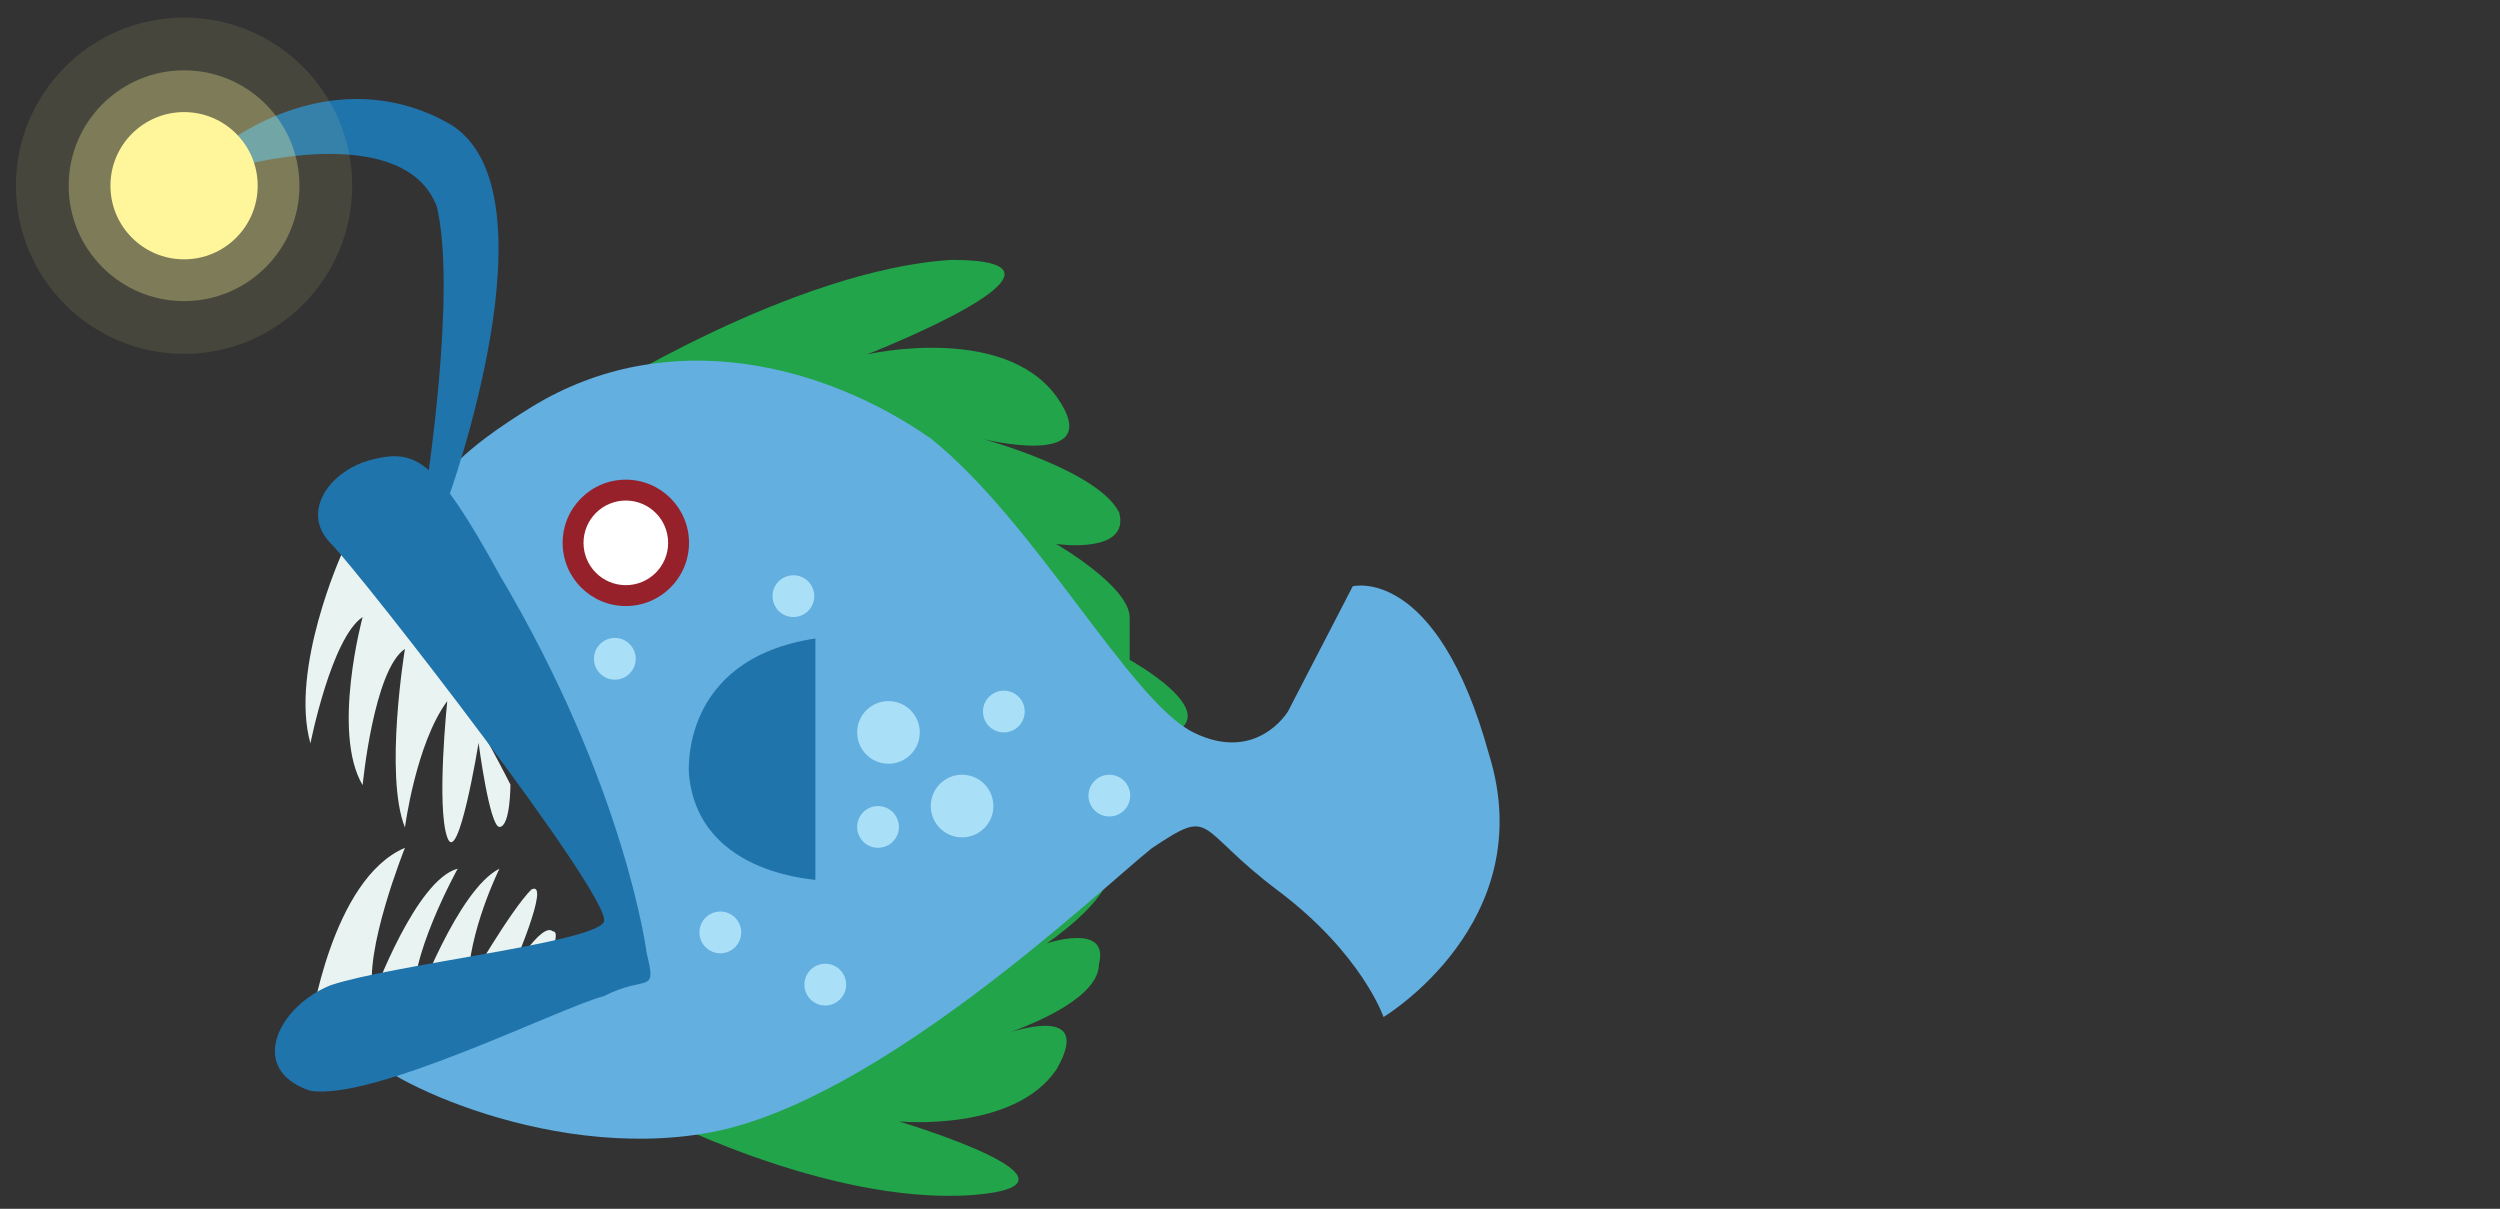 <?xml version="1.0" encoding="utf-8"?>
<!-- Generator: Adobe Illustrator 20.1.0, SVG Export Plug-In . SVG Version: 6.00 Build 0)  -->
<svg version="1.1" id="Layer_1" xmlns="http://www.w3.org/2000/svg" xmlns:xlink="http://www.w3.org/1999/xlink" x="0px" y="0px"
	 viewBox="0 0 455 220" style="enable-background:new 0 0 455 220;" xml:space="preserve">
<rect x="0" y="0" width="455" height="220" fill="#333333" stroke="none"/>
<style type="text/css">
	.st0{fill:#22A44A;}
	.st1{fill:#62AFE0;}
	.st2{fill:#97212A;}
	.st3{fill:#FFFFFF;}
	.st4{fill:#E9F4F2;}
	.st5{fill:#2074AC;}
	.st6{opacity:0.1;fill:#FFF69C;enable-background:new    ;}
	.st7{opacity:0.3;fill:#FFF69C;enable-background:new    ;}
	.st8{fill:#FFF69C;}
	.st9{fill:#AADFF8;}
</style>
<g>
	<g>
		<path class="st0" d="M108.1,72.1c0,0,36.3-23,65-24.8c28.7,0-15.3,17.2-15.3,17.2s24.8-5.7,34.5,7.7c9.5,13.4-13.4,7.7-13.4,7.7
			s21,5.7,24.8,13.4c2,7.7-11.5,5.7-11.5,5.7s13.4,7.7,13.4,13.4c0,5.7,0,7.7,0,7.7s17.2,9.5,7.7,13.4
			C205.6,135.2,108.1,72.1,108.1,72.1z"/>
		<path class="st0" d="M117.7,202.2c0,0,32.5,17.2,59.3,15.3c24.8-2-13.4-13.4-13.4-13.4s21,2,28.7-9.5c7.7-13.4-11.5-5.7-11.5-5.7
			s19.2-5.7,19.2-13.4c2-7.7-9.5-3.8-9.5-3.8s11.5-7.7,11.5-13.4c0-5.7,0-7.7,0-7.7s13.4-9.5,5.7-11.5
			C196.1,137.1,117.7,202.2,117.7,202.2z"/>
		<path class="st1" d="M234.4,129.5c0,0-5.7,9.5-17.2,3.8c-11.5-5.7-28.7-38.2-47.8-53.5c-19.2-13.4-47.8-21-72.7-5.7
			c-24.8,15.3-19.2,21-11.5,28.7c7.7,9.5,34.5,63.2,30.6,67c-2,3.8-49.7,15.3-49.7,21c0,3.8,32.5,21,63.2,15.3
			c30.6-5.7,70.7-44,80.3-51.7c11.5-7.7,7.7-3.8,23,7.7c15.3,11.5,19.2,23,19.2,23s28.7-17.2,19.2-47.8
			c-9.5-34.5-24.8-30.6-24.8-30.6L234.4,129.5z"/>
		<circle class="st2" cx="113.9" cy="98.8" r="11.5"/>
		<circle class="st3" cx="113.9" cy="98.8" r="7.7"/>
		<path class="st4" d="M62.2,100.8c0,0-9.5,21-5.7,34.5c0,0,3.8-19.2,9.5-23c0,0-5.7,21,0,30.6c0,0,2-21,7.7-24.8c0,0-3.8,23,0,32.5
			c0,0,2-15.3,7.7-23c0,0-2,19.2,0,24.8c2,5.6,5.7-17.2,5.7-17.2s2,15.3,3.8,15.3c2,0,2-7.7,2-7.7S71.8,100.8,62.2,100.8z"/>
		<path class="st4" d="M56.5,186.8c0,0,3.8-26.8,17.2-32.5c0,0-7.7,19.2-5.7,26.8c0,0,7.7-21,15.3-23c0,0-9.5,17.2-7.7,24.8
			c0,0,7.7-21,15.3-24.8c0,0-5.7,11.5-5.7,21c0,0,7.7-13.4,11.5-17.2c3.8-2-3.8,15.3-3.8,15.3s5.7-9.5,7.7-7.7c2,0-2,7.7-2,7.7
			S64.2,190.7,56.5,186.8z"/>
		<path class="st5" d="M117.7,173.5c0,0-3.8-30.2-26.8-68.9c-11.5-21-15.3-22.9-23-21c-7.7,1.8-13.4,9.5-7.7,15.3s51.7,65,49.7,68.9
			c-2,3.8-38.2,7.7-49.7,11.5c-9.5,3.8-15.3,15.3-3.8,19.2c11.5,2,45.9-15.3,53.5-17.2C117.7,177.3,119.6,181.2,117.7,173.5z"/>
		<path class="st5" d="M77.5,89.3c0,0,5.7-36.3,2-51.7C73.7,22.3,45,29.9,45,29.9l-3.8-3.8c0,0,19.2-15.3,40.2-3.8s0,68.9,0,68.9
			L77.5,89.3z"/>
		<path class="st5" d="M125.4,141c0,0-2-21,23-24.8v44C150.2,160,127.2,160,125.4,141z"/>
		<circle class="st6" cx="33.5" cy="33.8" r="30.6"/>
		<circle class="st7" cx="33.5" cy="33.8" r="21"/>
		<circle class="st8" cx="33.5" cy="33.8" r="13.4"/>
	</g>
	<circle class="st9" cx="161.7" cy="133.3" r="5.7"/>
	<circle class="st9" cx="175.1" cy="146.7" r="5.7"/>
	<circle class="st9" cx="182.7" cy="129.5" r="3.8"/>
	<circle class="st9" cx="159.8" cy="150.5" r="3.8"/>
	<circle class="st9" cx="111.9" cy="119.9" r="3.8"/>
	<circle class="st9" cx="144.4" cy="108.5" r="3.8"/>
	<circle class="st9" cx="131.1" cy="169.7" r="3.8"/>
	<circle class="st9" cx="201.9" cy="144.8" r="3.8"/>
	<circle class="st9" cx="150.2" cy="179.2" r="3.8"/>
</g>
</svg>
